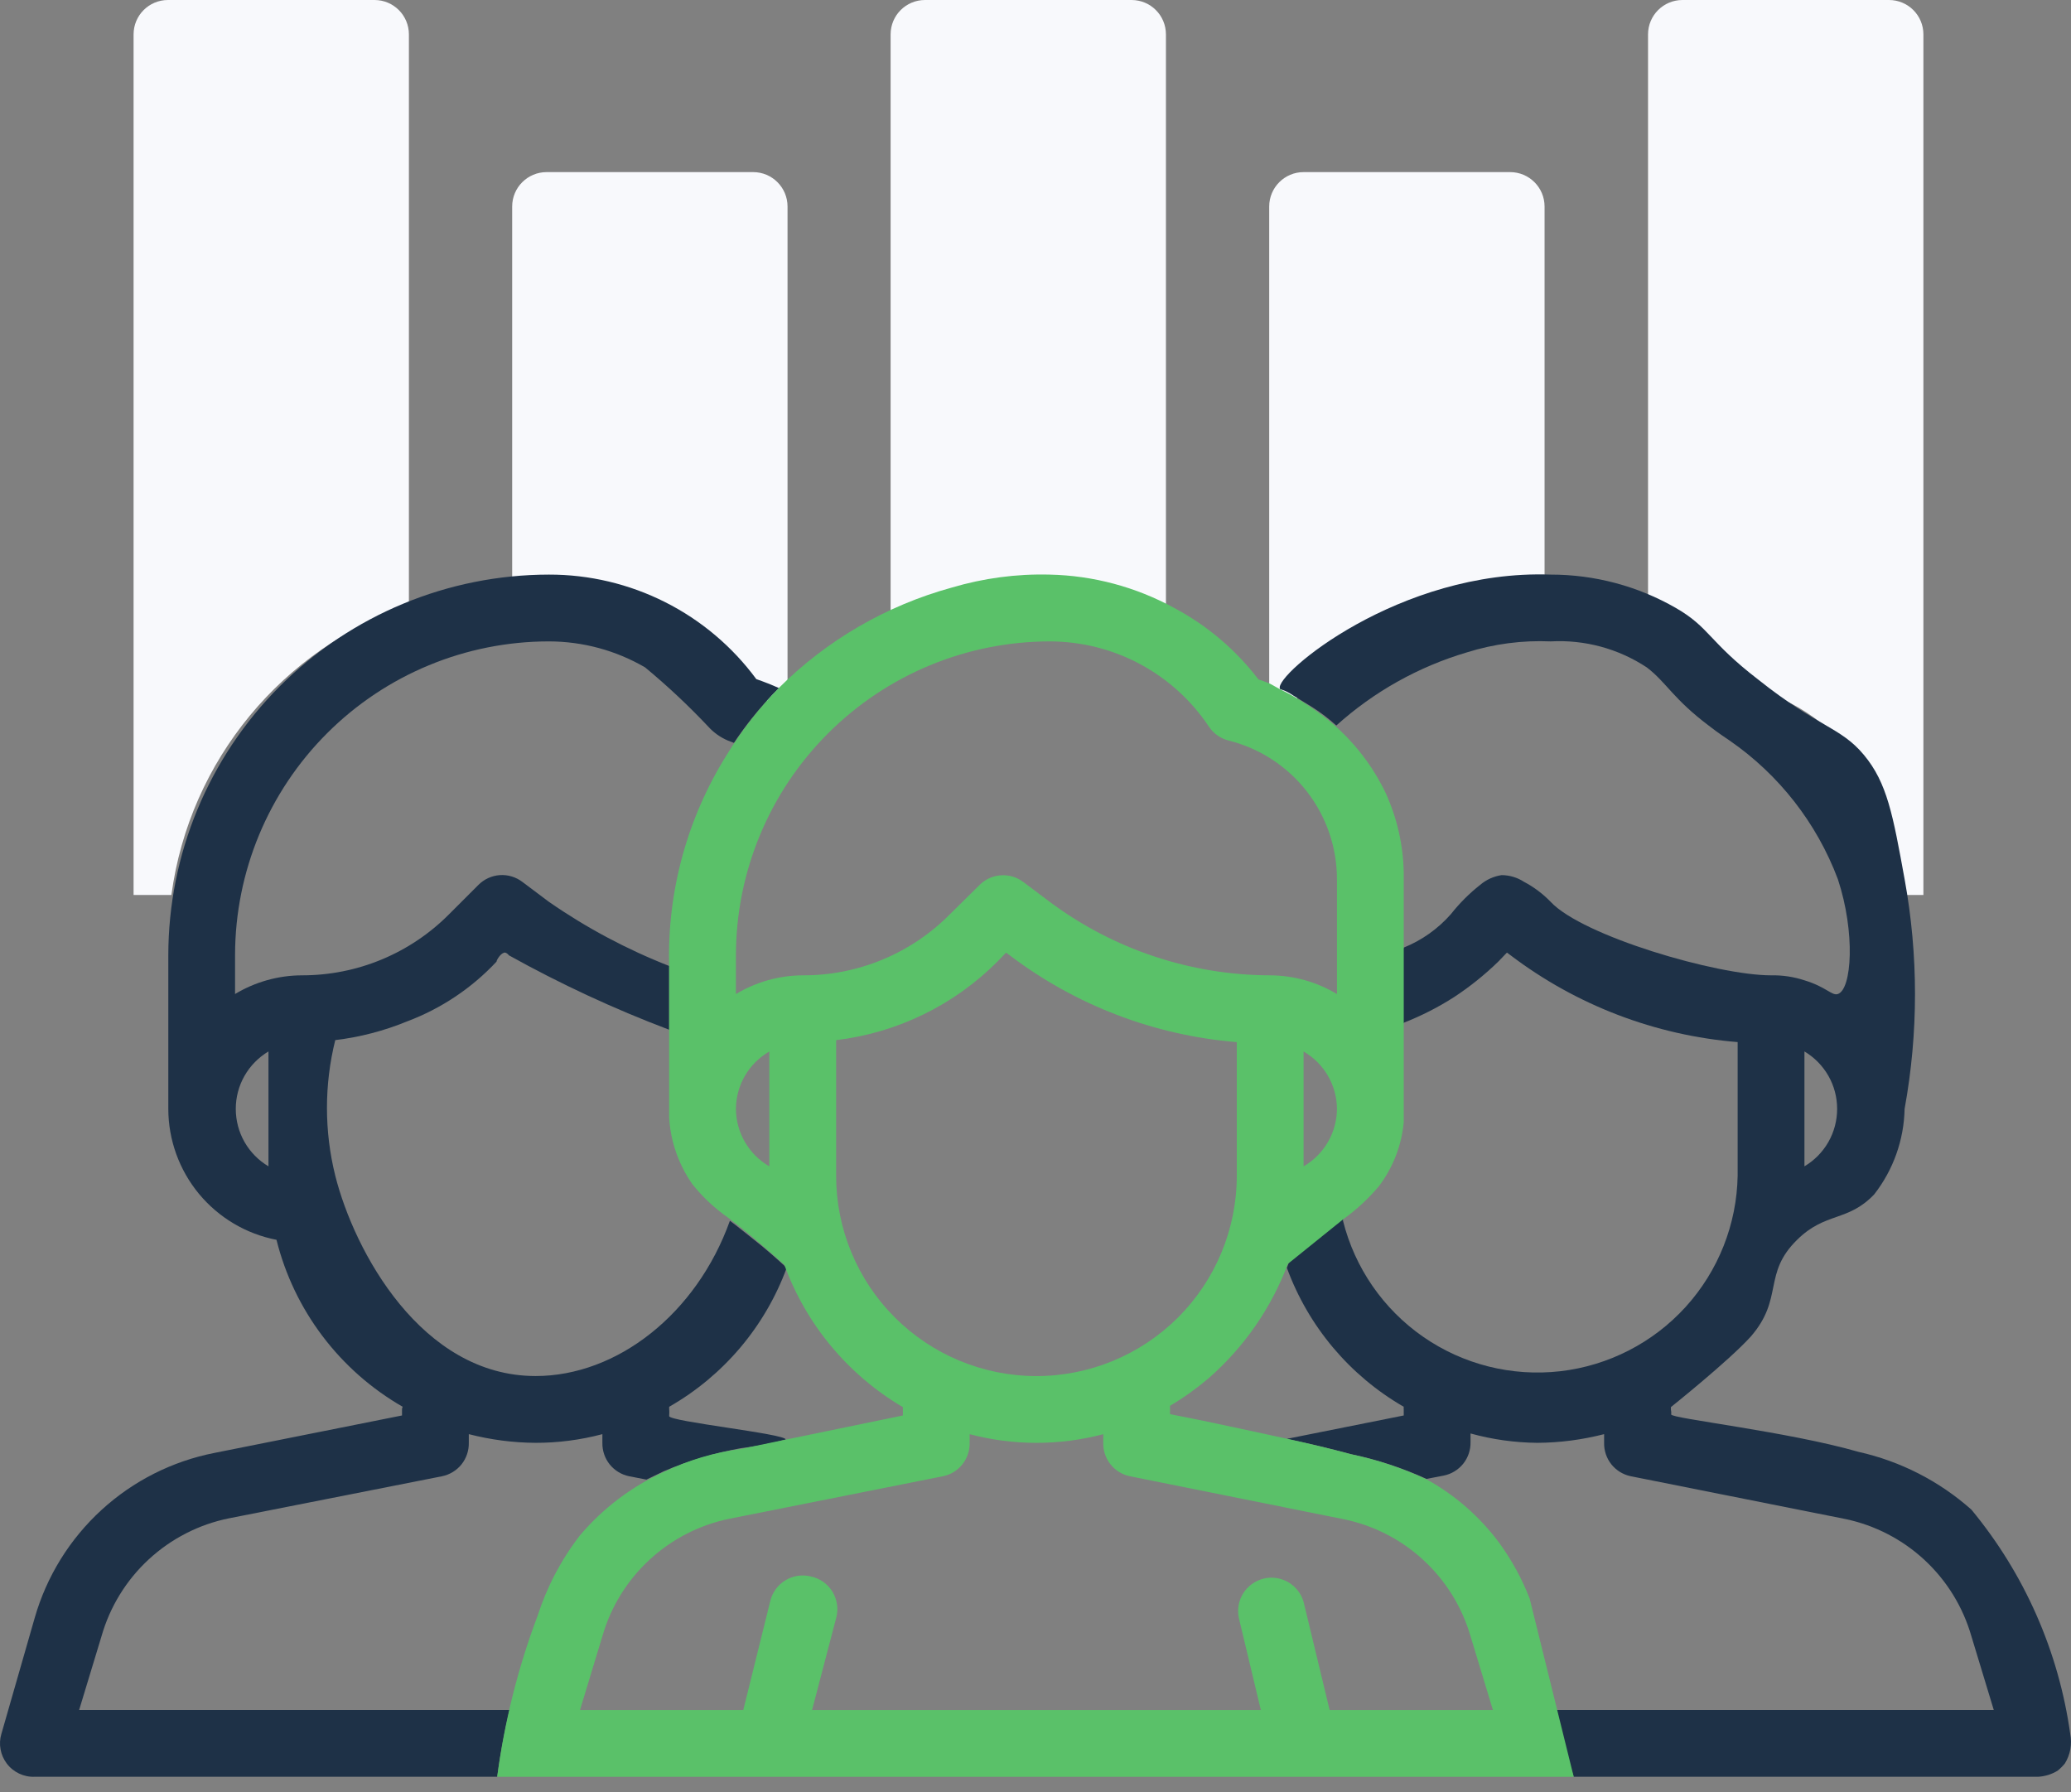 <svg width="52" height="45" viewBox="0 0 52 45" fill="none" xmlns="http://www.w3.org/2000/svg">
<rect x="0" y="0" width="52" height="45" fill="#808080" stroke="none"/>
<path d="M26.159 14.691C27.281 14.691 28.355 15.023 29.275 15.607V0.864C29.275 0.386 28.889 0 28.411 0H23.226C22.748 0 22.362 0.386 22.362 0.864V15.543C23.515 15.001 24.8 14.691 26.159 14.691Z" fill="#F8F9FC"/>
<path d="M32.283 17.831H32.299C33.877 15.99 36.191 14.807 38.782 14.71V5.185C38.782 4.708 38.395 4.321 37.917 4.321H32.732C32.255 4.321 31.868 4.708 31.868 5.185V17.614C32.008 17.683 32.151 17.75 32.283 17.831Z" fill="#F8F9FC"/>
<path d="M13.201 14.692C15.148 14.692 16.965 15.665 18.046 17.284C18.348 17.359 18.637 17.465 18.91 17.595L19.554 17.607C19.624 17.53 19.702 17.463 19.774 17.39V5.185C19.774 4.708 19.388 4.321 18.91 4.321H13.725C13.247 4.321 12.86 4.708 12.86 5.185V14.709C12.974 14.704 13.086 14.692 13.201 14.692Z" fill="#F8F9FC"/>
<path d="M43.973 17.284C46.005 17.792 47.43 19.617 47.43 21.711V22.469H48.294V0.864C48.294 0.386 47.908 0 47.43 0H42.245C41.767 0 41.38 0.386 41.38 0.864V15.153C42.42 15.589 43.329 16.319 43.973 17.284Z" fill="#F8F9FC"/>
<path d="M4.304 22.469C4.761 19.073 7.114 16.281 10.267 15.191V0.864C10.267 0.386 9.881 0 9.403 0H4.218C3.74 0 3.354 0.386 3.354 0.864V22.469H4.304Z" fill="#F8F9FC"/>
<path d="M16.802 24.252C15.736 23.834 14.723 23.294 13.783 22.642L13.113 22.139C12.951 22.017 12.751 21.957 12.549 21.971C12.348 21.985 12.157 22.072 12.014 22.215L11.277 22.952C10.793 23.44 10.216 23.827 9.582 24.09C8.947 24.354 8.266 24.488 7.579 24.487C6.988 24.489 6.409 24.651 5.902 24.956V23.975C5.905 21.887 6.736 19.884 8.214 18.408C9.691 16.932 11.695 16.103 13.783 16.103C14.632 16.104 15.465 16.329 16.198 16.756C16.756 17.218 17.285 17.714 17.782 18.241C17.919 18.393 18.088 18.513 18.277 18.593L18.428 18.651C18.562 18.45 18.713 18.241 18.881 18.031C19.093 17.767 19.319 17.515 19.56 17.276C19.375 17.192 19.183 17.117 18.99 17.05C18.389 16.235 17.604 15.572 16.7 15.117C15.795 14.661 14.796 14.424 13.783 14.426C11.249 14.428 8.819 15.436 7.027 17.228C5.235 19.02 4.228 21.449 4.226 23.984V27.84C4.227 28.618 4.499 29.371 4.994 29.971C5.49 30.57 6.178 30.979 6.942 31.127C7.161 32.003 7.554 32.826 8.099 33.546C8.643 34.266 9.328 34.869 10.111 35.319C10.099 35.339 10.093 35.362 10.094 35.386V35.537L5.391 36.476C4.329 36.683 3.345 37.179 2.548 37.91C1.75 38.641 1.17 39.578 0.872 40.617L0.034 43.535C-0.003 43.66 -0.01 43.792 0.014 43.92C0.037 44.048 0.09 44.169 0.168 44.273C0.249 44.382 0.356 44.469 0.478 44.527C0.601 44.586 0.736 44.614 0.872 44.608H12.484C12.559 44.044 12.662 43.485 12.794 42.931H1.987L2.549 41.079C2.76 40.339 3.17 39.672 3.735 39.15C4.3 38.628 4.997 38.271 5.751 38.119L11.1 37.063C11.293 37.023 11.465 36.918 11.588 36.765C11.71 36.612 11.775 36.42 11.771 36.224V36.006C12.319 36.147 12.882 36.221 13.448 36.224C14.014 36.225 14.578 36.151 15.125 36.006V36.224C15.121 36.42 15.186 36.612 15.308 36.765C15.431 36.918 15.603 37.023 15.796 37.063L16.231 37.147L16.667 36.937C17.29 36.674 17.939 36.48 18.604 36.358C18.984 36.317 19.36 36.244 19.728 36.14C19.728 35.998 16.793 35.688 16.802 35.553C16.81 35.419 16.802 35.386 16.802 35.386V35.319C18.166 34.54 19.211 33.305 19.753 31.831C19.501 31.596 19.224 31.353 18.914 31.11C18.604 30.867 18.52 30.791 18.327 30.649C17.489 32.988 15.494 34.547 13.448 34.547C10.581 34.547 8.895 31.412 8.418 29.517C8.14 28.399 8.14 27.231 8.418 26.113C9.037 26.039 9.643 25.881 10.22 25.644C11.075 25.323 11.844 24.81 12.467 24.143C12.467 24.101 12.584 23.908 12.685 23.916C12.722 23.928 12.755 23.952 12.777 23.984C14.071 24.704 15.416 25.329 16.802 25.853V24.252ZM6.741 29.282C6.491 29.134 6.283 28.923 6.139 28.67C5.995 28.417 5.92 28.131 5.92 27.84C5.92 27.549 5.995 27.263 6.139 27.011C6.283 26.758 6.491 26.547 6.741 26.398V29.282Z" fill="#1E3147"/>
<path d="M35.246 25.677C35.689 25.504 36.113 25.288 36.512 25.032C36.909 24.771 37.279 24.474 37.619 24.143L37.837 23.916L37.929 23.984C39.583 25.238 41.561 25.995 43.63 26.163V29.517C43.609 30.737 43.145 31.908 42.325 32.811C41.505 33.714 40.384 34.288 39.172 34.427C37.959 34.565 36.738 34.258 35.735 33.563C34.733 32.868 34.017 31.833 33.721 30.649C33.719 30.296 33.741 29.943 33.788 29.593C33.968 28.193 34.467 26.854 35.246 25.677ZM32.312 31.831C32.85 33.302 33.889 34.537 35.246 35.319C35.243 35.341 35.243 35.364 35.246 35.386V35.537L32.312 36.124C32.907 36.249 33.394 36.367 33.922 36.509C34.575 36.645 35.21 36.853 35.817 37.13L36.252 37.046C36.445 37.007 36.617 36.901 36.74 36.748C36.862 36.595 36.927 36.404 36.923 36.208V35.989C37.47 36.14 38.033 36.219 38.6 36.224C39.166 36.221 39.729 36.147 40.277 36.006V36.224C40.273 36.42 40.338 36.612 40.46 36.765C40.583 36.918 40.755 37.023 40.948 37.063L46.33 38.136C47.076 38.292 47.765 38.648 48.324 39.167C48.882 39.685 49.288 40.346 49.499 41.079L50.061 42.931H38.986L39.514 44.608C46.062 44.608 50.849 44.608 51.176 44.608C51.348 44.598 51.515 44.546 51.662 44.457C51.73 44.403 51.792 44.341 51.847 44.273C51.983 44.053 52.03 43.789 51.981 43.535C51.692 41.463 50.833 39.513 49.499 37.901C48.693 37.185 47.718 36.686 46.666 36.451C44.888 35.939 41.954 35.612 41.962 35.512C41.966 35.469 41.963 35.427 41.954 35.386V35.327C41.954 35.327 43.404 34.17 43.958 33.558C44.796 32.594 44.251 31.982 45.123 31.127C45.836 30.422 46.397 30.682 47.059 29.986C47.538 29.372 47.806 28.619 47.822 27.84C48.17 25.933 48.17 23.979 47.822 22.072C47.529 20.462 47.386 19.657 46.8 18.953C46.213 18.249 45.659 18.266 44.142 17.058C42.901 16.103 42.926 15.751 42.079 15.264C41.123 14.714 40.039 14.425 38.935 14.426C35.129 14.292 32.002 16.941 32.136 17.285C32.136 17.327 32.212 17.285 32.471 17.461L32.949 17.754C33.163 17.89 33.365 18.045 33.553 18.215C34.495 17.366 35.615 16.739 36.831 16.379C37.511 16.165 38.223 16.072 38.935 16.103C39.79 16.056 40.636 16.285 41.35 16.757C41.853 17.142 42.004 17.545 42.935 18.241C43.161 18.417 43.32 18.517 43.429 18.593C44.668 19.449 45.616 20.663 46.146 22.072C46.59 23.413 46.498 24.839 46.146 24.956C45.995 25.006 45.861 24.78 45.307 24.612C45.037 24.523 44.753 24.481 44.469 24.487C43.102 24.487 39.732 23.497 38.935 22.642C38.74 22.44 38.514 22.27 38.265 22.139C38.098 22.03 37.903 21.972 37.703 21.971C37.505 22.001 37.319 22.085 37.166 22.215C36.892 22.431 36.645 22.678 36.429 22.952C36.105 23.32 35.7 23.607 35.246 23.791L32.312 31.831ZM45.307 26.398C45.557 26.547 45.765 26.758 45.909 27.011C46.053 27.263 46.128 27.549 46.128 27.84C46.128 28.131 46.053 28.417 45.909 28.67C45.765 28.923 45.557 29.134 45.307 29.282V26.398Z" fill="#1E3147"/>
<path d="M12.484 44.609H13.448H39.514L38.407 40.132C38.216 39.64 37.962 39.175 37.653 38.748C37.164 38.086 36.537 37.536 35.816 37.139C35.211 36.858 34.575 36.647 33.922 36.51C32.89 36.233 31.985 36.049 30.216 35.671L29.378 35.504V35.294C29.718 35.093 30.04 34.863 30.342 34.607C31.235 33.828 31.921 32.84 32.337 31.731L33.72 30.616C34.056 30.375 34.36 30.093 34.626 29.777C34.977 29.311 35.192 28.757 35.246 28.176V21.913C35.234 21.215 35.077 20.527 34.785 19.893C34.372 19.038 33.738 18.308 32.949 17.78C32.723 17.621 32.471 17.478 32.471 17.478C32.312 17.386 32.178 17.327 32.136 17.302L31.893 17.168C31.784 17.126 31.692 17.084 31.599 17.059C31.032 16.316 30.311 15.704 29.486 15.265C28.524 14.737 27.448 14.449 26.351 14.426C25.52 14.405 24.691 14.516 23.894 14.753C22.256 15.203 20.763 16.07 19.56 17.268C19.062 17.776 18.623 18.339 18.252 18.945C17.256 20.533 16.751 22.379 16.801 24.252V28.059C16.837 28.661 17.041 29.242 17.388 29.735C17.645 30.057 17.948 30.339 18.285 30.574C18.612 30.817 19.057 31.186 19.694 31.756C20.242 33.256 21.294 34.518 22.67 35.328V35.537L18.604 36.376C17.932 36.466 17.279 36.661 16.667 36.954C15.853 37.325 15.131 37.872 14.555 38.556C14.089 39.16 13.732 39.841 13.498 40.568C13.006 41.871 12.666 43.227 12.484 44.609ZM10.094 35.328C10.094 35.328 10.094 35.328 10.094 35.386V35.328ZM19.317 29.283C19.063 29.137 18.852 28.926 18.705 28.673C18.558 28.42 18.48 28.133 18.478 27.841C18.48 27.548 18.558 27.261 18.705 27.008C18.852 26.755 19.063 26.545 19.317 26.399V29.283ZM20.994 29.518V26.114C22.526 25.931 23.953 25.237 25.043 24.143L25.261 23.917L25.353 23.984C27.007 25.239 28.985 25.995 31.054 26.164V29.518C31.054 30.852 30.524 32.131 29.581 33.075C28.637 34.018 27.358 34.548 26.024 34.548C24.69 34.548 23.41 34.018 22.467 33.075C21.523 32.131 20.994 30.852 20.994 29.518ZM33.569 27.841C33.568 28.133 33.489 28.42 33.342 28.673C33.195 28.926 32.984 29.137 32.731 29.283V26.399C32.984 26.545 33.195 26.755 33.342 27.008C33.489 27.261 33.568 27.548 33.569 27.841ZM26.359 16.103C27.151 16.104 27.93 16.3 28.628 16.674C29.326 17.049 29.92 17.59 30.358 18.249C30.475 18.421 30.651 18.544 30.853 18.593C31.63 18.788 32.32 19.237 32.812 19.869C33.304 20.501 33.571 21.28 33.569 22.081V24.957C33.063 24.652 32.484 24.49 31.893 24.487C29.898 24.483 27.958 23.836 26.359 22.643L25.689 22.14C25.526 22.019 25.326 21.96 25.124 21.976C24.922 21.991 24.732 22.079 24.59 22.224L23.852 22.953C23.369 23.441 22.793 23.829 22.158 24.092C21.523 24.356 20.842 24.49 20.155 24.487C19.564 24.49 18.985 24.652 18.478 24.957V23.984C18.48 21.895 19.311 19.891 20.789 18.414C22.267 16.936 24.27 16.105 26.359 16.103ZM16.801 23.984V24.252V23.984ZM33.385 42.932L32.731 40.216C32.671 40.007 32.532 39.831 32.345 39.722C32.157 39.614 31.935 39.582 31.724 39.634C31.514 39.687 31.332 39.818 31.216 40.001C31.101 40.185 31.061 40.406 31.105 40.618L31.658 42.932H20.39L20.994 40.626C21.025 40.516 21.033 40.4 21.017 40.286C21.001 40.172 20.962 40.062 20.903 39.964C20.843 39.865 20.764 39.781 20.67 39.714C20.576 39.648 20.469 39.602 20.356 39.578C20.141 39.525 19.913 39.56 19.722 39.675C19.532 39.789 19.395 39.975 19.342 40.19L18.663 42.932H14.563L15.125 41.079C15.337 40.341 15.748 39.675 16.313 39.155C16.878 38.635 17.574 38.279 18.327 38.128L23.676 37.063C23.869 37.024 24.041 36.919 24.163 36.765C24.286 36.612 24.351 36.421 24.347 36.225V36.007C25.446 36.297 26.602 36.297 27.701 36.007V36.225C27.697 36.421 27.762 36.612 27.884 36.765C28.007 36.919 28.179 37.024 28.371 37.063L33.754 38.145C34.499 38.3 35.187 38.655 35.745 39.172C36.304 39.689 36.711 40.348 36.923 41.079L37.485 42.932H33.385Z" fill="#5AC169"/>
</svg>
